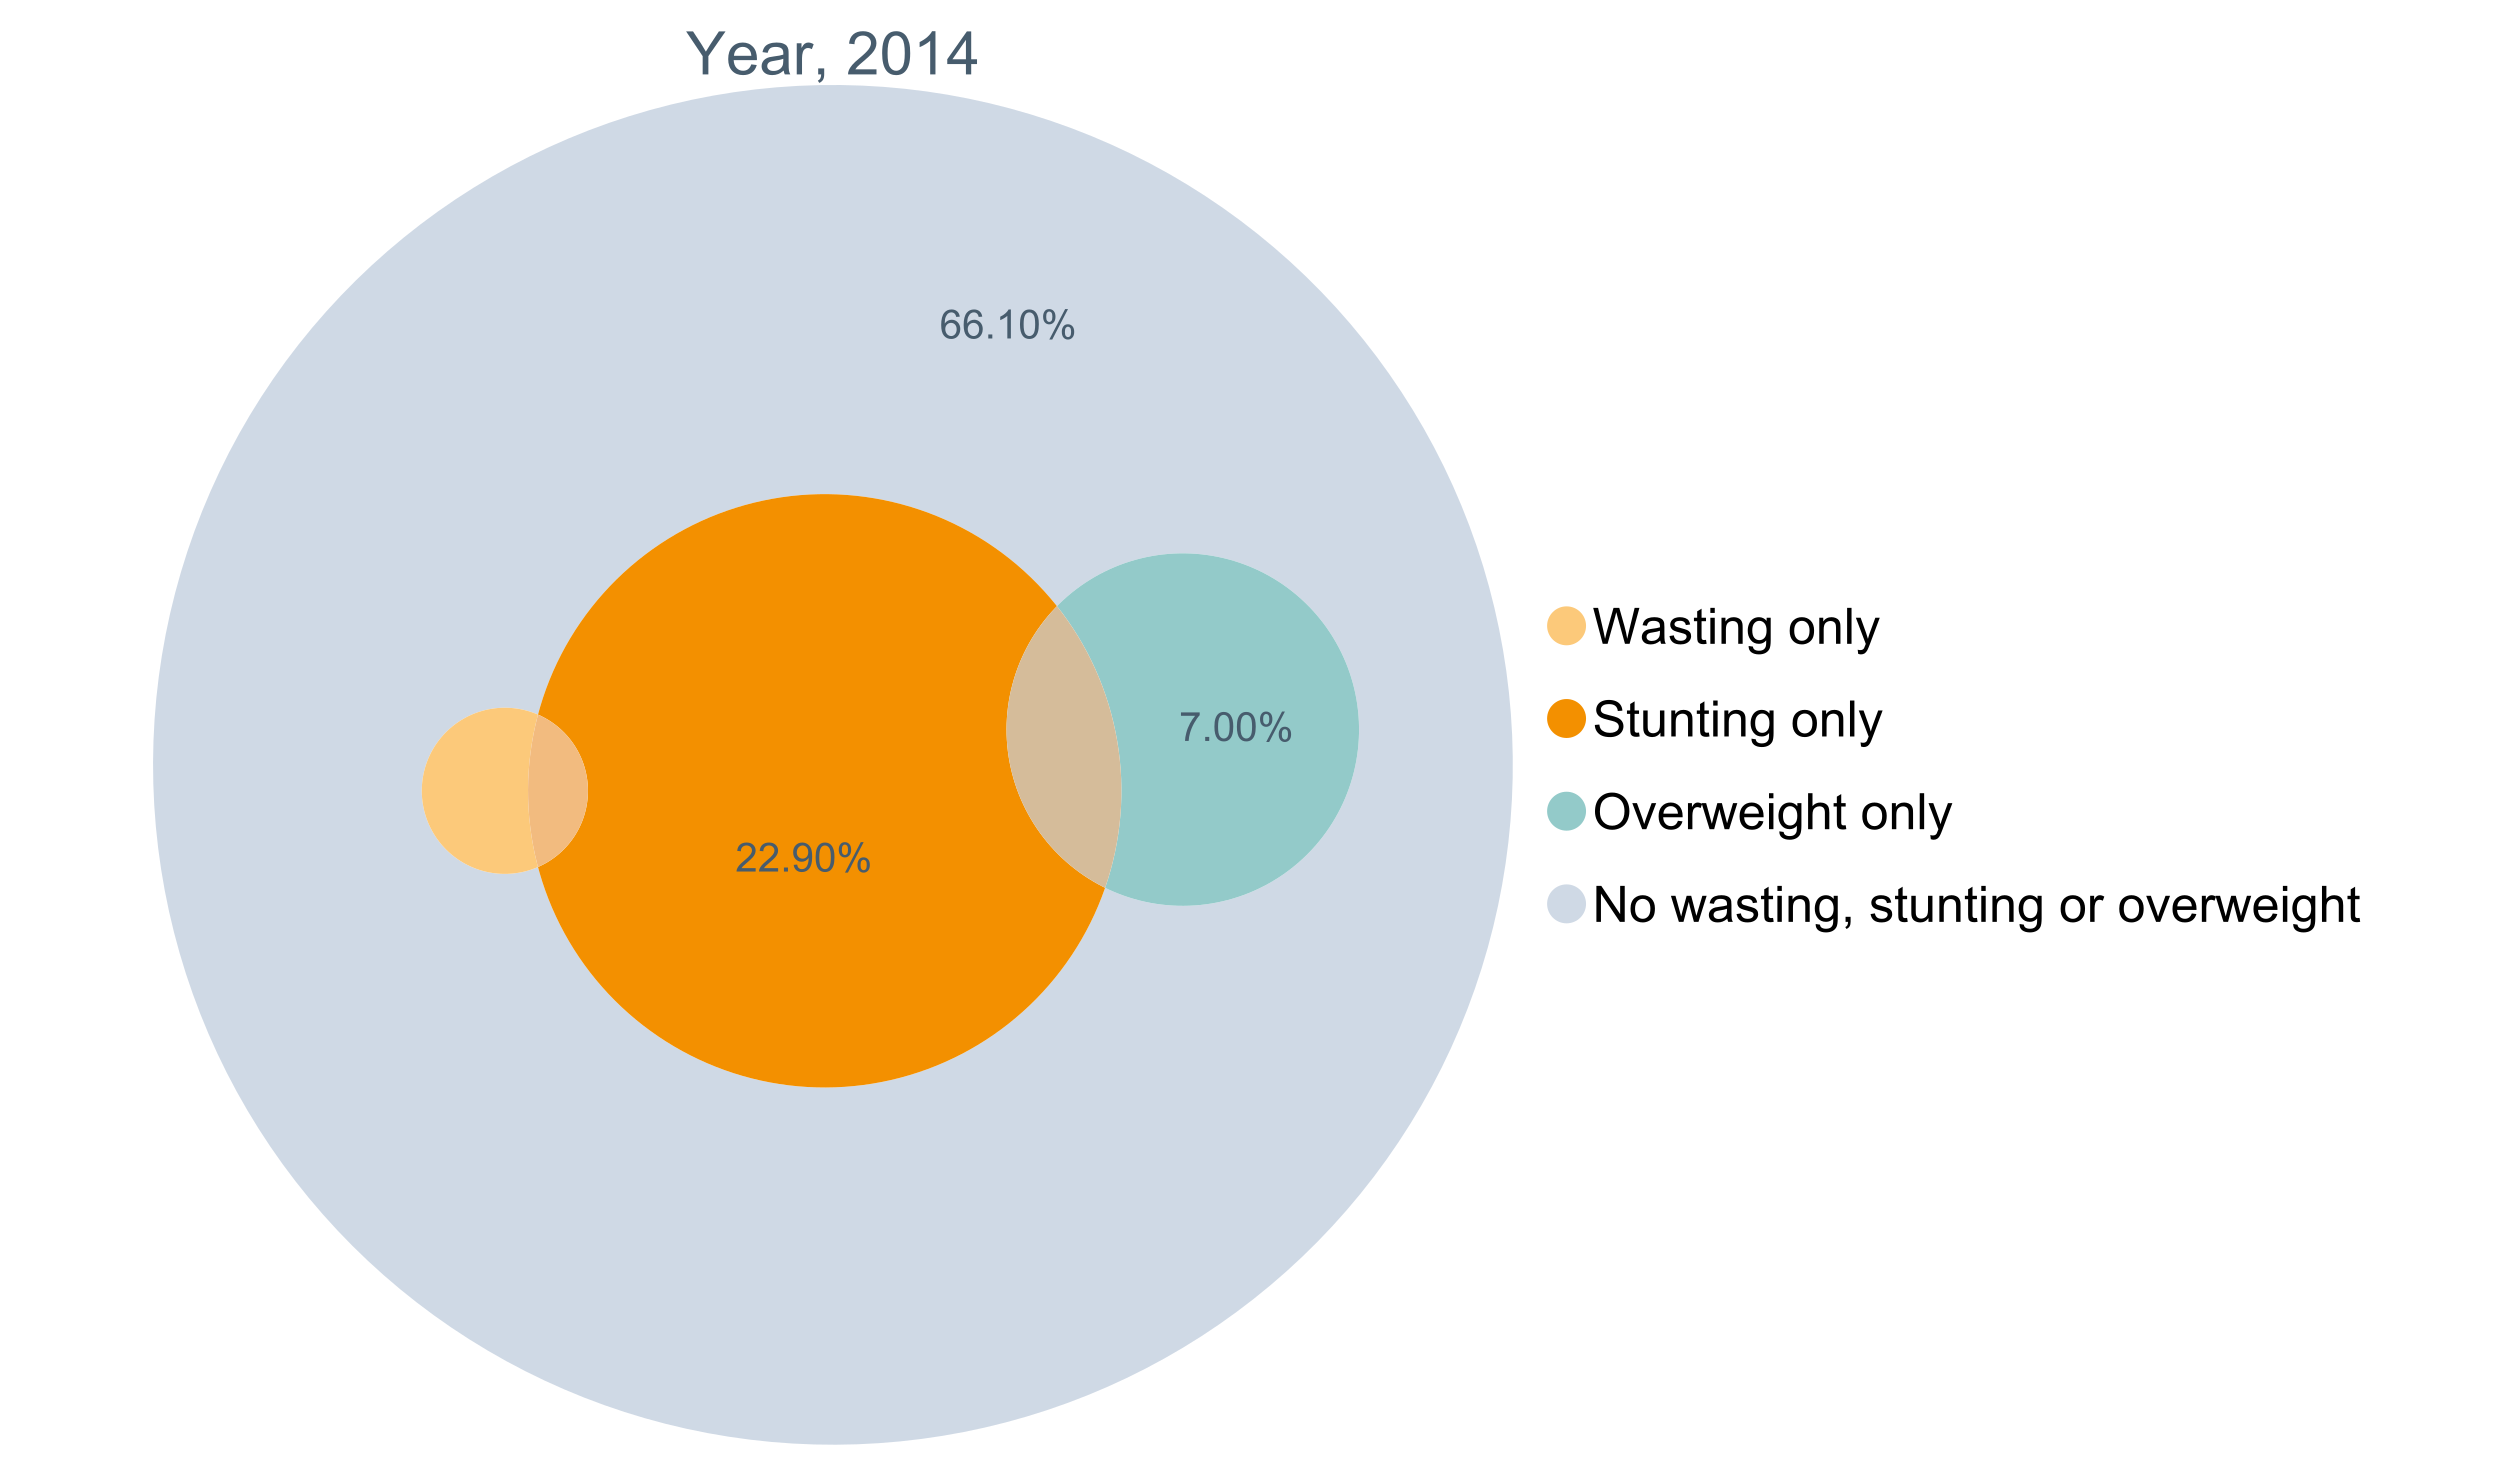 <?xml version="1.0" encoding="UTF-8"?>
<svg xmlns="http://www.w3.org/2000/svg" xmlns:xlink="http://www.w3.org/1999/xlink" width="1234.286pt" height="720pt" viewBox="0 0 1234.286 720" version="1.1">
<defs>
<g>
<symbol overflow="visible" id="glyph0-0">
<path style="stroke:none;" d="M 8.27 0 L 8.27 -8.996 L 0.086 -21.234 L 3.504 -21.234 L 7.691 -14.832 C 8.461 -13.633 9.18 -12.438 9.852 -11.242 C 10.484 -12.348 11.258 -13.598 12.168 -14.992 L 16.281 -21.234 L 19.555 -21.234 L 11.082 -8.996 L 11.082 0 Z M 8.27 0 "/>
</symbol>
<symbol overflow="visible" id="glyph0-1">
<path style="stroke:none;" d="M 12.488 -4.953 L 15.18 -4.621 C 14.754 -3.043 13.969 -1.82 12.82 -0.953 C 11.672 -0.086 10.203 0.344 8.418 0.348 C 6.164 0.344 4.379 -0.344 3.062 -1.73 C 1.742 -3.113 1.082 -5.059 1.086 -7.562 C 1.082 -10.148 1.75 -12.156 3.086 -13.586 C 4.418 -15.012 6.145 -15.727 8.27 -15.73 C 10.324 -15.727 12.008 -15.027 13.312 -13.629 C 14.617 -12.23 15.27 -10.262 15.27 -7.723 C 15.27 -7.566 15.262 -7.332 15.254 -7.027 L 3.781 -7.027 C 3.875 -5.332 4.355 -4.039 5.215 -3.145 C 6.074 -2.242 7.145 -1.793 8.43 -1.797 C 9.383 -1.793 10.199 -2.043 10.879 -2.551 C 11.555 -3.051 12.09 -3.852 12.488 -4.953 Z M 3.926 -9.168 L 12.516 -9.168 C 12.398 -10.461 12.07 -11.434 11.531 -12.082 C 10.699 -13.082 9.621 -13.582 8.301 -13.586 C 7.102 -13.582 6.094 -13.18 5.277 -12.383 C 4.461 -11.578 4.012 -10.508 3.926 -9.168 Z M 3.926 -9.168 "/>
</symbol>
<symbol overflow="visible" id="glyph0-2">
<path style="stroke:none;" d="M 11.992 -1.898 C 11.027 -1.078 10.098 -0.496 9.207 -0.16 C 8.309 0.18 7.352 0.344 6.332 0.348 C 4.641 0.344 3.34 -0.066 2.434 -0.891 C 1.52 -1.715 1.066 -2.77 1.07 -4.055 C 1.066 -4.809 1.238 -5.496 1.586 -6.121 C 1.926 -6.742 2.375 -7.242 2.934 -7.617 C 3.484 -7.992 4.109 -8.277 4.809 -8.473 C 5.32 -8.605 6.094 -8.734 7.125 -8.867 C 9.23 -9.113 10.781 -9.414 11.777 -9.762 C 11.785 -10.121 11.789 -10.348 11.793 -10.445 C 11.789 -11.504 11.543 -12.25 11.051 -12.688 C 10.387 -13.273 9.395 -13.57 8.082 -13.574 C 6.852 -13.57 5.949 -13.355 5.367 -12.93 C 4.781 -12.496 4.348 -11.734 4.07 -10.648 L 1.52 -10.996 C 1.746 -12.086 2.129 -12.965 2.664 -13.637 C 3.191 -14.305 3.961 -14.824 4.969 -15.188 C 5.973 -15.547 7.137 -15.727 8.461 -15.73 C 9.773 -15.727 10.84 -15.57 11.66 -15.266 C 12.48 -14.953 13.082 -14.566 13.469 -14.102 C 13.855 -13.629 14.125 -13.039 14.281 -12.328 C 14.367 -11.883 14.414 -11.078 14.414 -9.922 L 14.414 -6.445 C 14.414 -4.02 14.469 -2.484 14.578 -1.844 C 14.688 -1.199 14.906 -0.586 15.238 0 L 12.516 0 C 12.242 -0.539 12.066 -1.172 11.992 -1.898 Z M 11.777 -7.723 C 10.828 -7.332 9.406 -7 7.52 -6.734 C 6.441 -6.578 5.684 -6.406 5.242 -6.215 C 4.797 -6.02 4.453 -5.738 4.215 -5.367 C 3.969 -4.992 3.848 -4.578 3.852 -4.129 C 3.848 -3.43 4.113 -2.852 4.641 -2.391 C 5.168 -1.926 5.938 -1.691 6.953 -1.695 C 7.957 -1.691 8.852 -1.91 9.633 -2.352 C 10.414 -2.789 10.988 -3.391 11.355 -4.156 C 11.637 -4.742 11.777 -5.613 11.777 -6.766 Z M 11.777 -7.723 "/>
</symbol>
<symbol overflow="visible" id="glyph0-3">
<path style="stroke:none;" d="M 1.926 0 L 1.926 -15.383 L 4.273 -15.383 L 4.273 -13.051 C 4.867 -14.137 5.422 -14.855 5.93 -15.207 C 6.438 -15.551 6.996 -15.727 7.605 -15.73 C 8.48 -15.727 9.371 -15.445 10.285 -14.891 L 9.387 -12.473 C 8.746 -12.848 8.109 -13.035 7.477 -13.039 C 6.906 -13.035 6.391 -12.863 5.938 -12.523 C 5.48 -12.176 5.16 -11.703 4.969 -11.098 C 4.68 -10.168 4.535 -9.152 4.535 -8.055 L 4.535 0 Z M 1.926 0 "/>
</symbol>
<symbol overflow="visible" id="glyph0-4">
<path style="stroke:none;" d="M 2.637 0 L 2.637 -2.969 L 5.605 -2.969 L 5.605 0 C 5.602 1.09 5.406 1.969 5.023 2.641 C 4.633 3.309 4.023 3.828 3.188 4.199 L 2.461 3.086 C 3.012 2.84 3.418 2.484 3.68 2.02 C 3.938 1.547 4.082 0.875 4.113 0 Z M 2.637 0 "/>
</symbol>
<symbol overflow="visible" id="glyph0-5">
<path style="stroke:none;" d=""/>
</symbol>
<symbol overflow="visible" id="glyph0-6">
<path style="stroke:none;" d="M 14.934 -2.508 L 14.934 0 L 0.898 0 C 0.875 -0.625 0.977 -1.227 1.203 -1.812 C 1.555 -2.766 2.129 -3.707 2.918 -4.637 C 3.703 -5.559 4.84 -6.633 6.332 -7.852 C 8.637 -9.742 10.195 -11.238 11.008 -12.348 C 11.816 -13.449 12.223 -14.496 12.227 -15.484 C 12.223 -16.516 11.852 -17.387 11.117 -18.098 C 10.375 -18.805 9.414 -19.16 8.227 -19.164 C 6.969 -19.16 5.965 -18.785 5.215 -18.035 C 4.461 -17.281 4.078 -16.238 4.07 -14.906 L 1.391 -15.18 C 1.57 -17.176 2.262 -18.699 3.461 -19.75 C 4.656 -20.797 6.266 -21.32 8.285 -21.324 C 10.324 -21.32 11.938 -20.758 13.125 -19.629 C 14.312 -18.496 14.906 -17.094 14.906 -15.426 C 14.906 -14.574 14.73 -13.738 14.383 -12.922 C 14.035 -12.098 13.457 -11.234 12.652 -10.328 C 11.844 -9.418 10.504 -8.172 8.633 -6.59 C 7.062 -5.273 6.059 -4.383 5.617 -3.918 C 5.172 -3.445 4.805 -2.977 4.52 -2.508 Z M 14.934 -2.508 "/>
</symbol>
<symbol overflow="visible" id="glyph0-7">
<path style="stroke:none;" d="M 1.23 -10.473 C 1.23 -12.98 1.488 -15.004 2.004 -16.535 C 2.52 -18.066 3.285 -19.246 4.309 -20.078 C 5.324 -20.906 6.609 -21.32 8.156 -21.324 C 9.293 -21.32 10.289 -21.09 11.152 -20.633 C 12.008 -20.172 12.719 -19.512 13.281 -18.648 C 13.84 -17.785 14.281 -16.734 14.602 -15.492 C 14.918 -14.25 15.074 -12.574 15.078 -10.473 C 15.074 -7.977 14.82 -5.965 14.309 -4.438 C 13.797 -2.906 13.031 -1.727 12.016 -0.891 C 10.996 -0.055 9.711 0.363 8.156 0.363 C 6.109 0.363 4.5 -0.371 3.332 -1.84 C 1.93 -3.605 1.23 -6.48 1.23 -10.473 Z M 3.91 -10.473 C 3.906 -6.98 4.316 -4.66 5.133 -3.512 C 5.949 -2.355 6.957 -1.781 8.156 -1.781 C 9.352 -1.781 10.355 -2.359 11.176 -3.52 C 11.988 -4.676 12.398 -6.992 12.398 -10.473 C 12.398 -13.965 11.988 -16.289 11.176 -17.441 C 10.355 -18.586 9.34 -19.16 8.125 -19.164 C 6.926 -19.16 5.969 -18.652 5.258 -17.645 C 4.355 -16.348 3.906 -13.957 3.91 -10.473 Z M 3.91 -10.473 "/>
</symbol>
<symbol overflow="visible" id="glyph0-8">
<path style="stroke:none;" d="M 11.051 0 L 8.445 0 L 8.445 -16.613 C 7.812 -16.012 6.988 -15.414 5.973 -14.82 C 4.949 -14.219 4.035 -13.77 3.23 -13.473 L 3.23 -15.992 C 4.684 -16.672 5.961 -17.504 7.055 -18.48 C 8.145 -19.457 8.914 -20.402 9.371 -21.324 L 11.051 -21.324 Z M 11.051 0 "/>
</symbol>
<symbol overflow="visible" id="glyph0-9">
<path style="stroke:none;" d="M 9.59 0 L 9.59 -5.086 L 0.375 -5.086 L 0.375 -7.477 L 10.066 -21.234 L 12.195 -21.234 L 12.195 -7.477 L 15.066 -7.477 L 15.066 -5.086 L 12.195 -5.086 L 12.195 0 Z M 9.59 -7.477 L 9.59 -17.051 L 2.941 -7.477 Z M 9.59 -7.477 "/>
</symbol>
<symbol overflow="visible" id="glyph1-0">
<path style="stroke:none;" d="M 5.016 0 L 0.305 -17.758 L 2.715 -17.758 L 5.414 -6.117 C 5.703 -4.898 5.953 -3.688 6.164 -2.484 C 6.617 -4.379 6.883 -5.473 6.965 -5.766 L 10.344 -17.758 L 13.18 -17.758 L 15.723 -8.77 C 16.355 -6.539 16.816 -4.445 17.102 -2.484 C 17.324 -3.605 17.621 -4.891 17.988 -6.348 L 20.773 -17.758 L 23.133 -17.758 L 18.266 0 L 16 0 L 12.258 -13.527 C 11.941 -14.656 11.754 -15.352 11.699 -15.613 C 11.512 -14.797 11.34 -14.102 11.18 -13.527 L 7.414 0 Z M 5.016 0 "/>
</symbol>
<symbol overflow="visible" id="glyph1-1">
<path style="stroke:none;" d="M 10.027 -1.586 C 9.215 -0.898 8.438 -0.414 7.695 -0.133 C 6.945 0.148 6.145 0.285 5.293 0.289 C 3.875 0.285 2.789 -0.055 2.031 -0.746 C 1.27 -1.434 0.891 -2.316 0.895 -3.391 C 0.891 -4.02 1.035 -4.594 1.324 -5.117 C 1.613 -5.633 1.988 -6.051 2.453 -6.371 C 2.914 -6.684 3.438 -6.922 4.02 -7.086 C 4.449 -7.195 5.094 -7.305 5.961 -7.414 C 7.715 -7.617 9.012 -7.867 9.848 -8.164 C 9.852 -8.461 9.855 -8.652 9.859 -8.734 C 9.855 -9.621 9.648 -10.246 9.242 -10.609 C 8.68 -11.098 7.852 -11.344 6.758 -11.348 C 5.727 -11.344 4.969 -11.164 4.484 -10.809 C 3.992 -10.445 3.633 -9.809 3.402 -8.902 L 1.273 -9.191 C 1.461 -10.102 1.781 -10.84 2.227 -11.402 C 2.672 -11.965 3.312 -12.395 4.152 -12.699 C 4.992 -12.996 5.965 -13.148 7.074 -13.152 C 8.168 -13.148 9.062 -13.02 9.75 -12.766 C 10.438 -12.504 10.941 -12.18 11.266 -11.789 C 11.586 -11.398 11.812 -10.902 11.941 -10.309 C 12.012 -9.934 12.047 -9.266 12.051 -8.297 L 12.051 -5.391 C 12.047 -3.363 12.094 -2.078 12.191 -1.543 C 12.281 -1.004 12.465 -0.492 12.742 0 L 10.465 0 C 10.238 -0.453 10.09 -0.98 10.027 -1.586 Z M 9.848 -6.457 C 9.055 -6.133 7.867 -5.855 6.285 -5.633 C 5.387 -5.5 4.754 -5.355 4.383 -5.195 C 4.012 -5.031 3.723 -4.793 3.523 -4.484 C 3.32 -4.172 3.223 -3.828 3.223 -3.453 C 3.223 -2.867 3.441 -2.383 3.883 -1.996 C 4.32 -1.609 4.965 -1.418 5.812 -1.418 C 6.652 -1.418 7.398 -1.602 8.055 -1.969 C 8.707 -2.336 9.188 -2.836 9.496 -3.477 C 9.727 -3.965 9.844 -4.691 9.848 -5.656 Z M 9.848 -6.457 "/>
</symbol>
<symbol overflow="visible" id="glyph1-2">
<path style="stroke:none;" d="M 0.762 -3.84 L 2.918 -4.18 C 3.039 -3.312 3.375 -2.652 3.93 -2.191 C 4.48 -1.73 5.254 -1.5 6.25 -1.5 C 7.246 -1.5 7.988 -1.703 8.477 -2.113 C 8.961 -2.52 9.203 -3 9.207 -3.551 C 9.203 -4.043 8.988 -4.43 8.562 -4.711 C 8.258 -4.906 7.516 -5.152 6.336 -5.449 C 4.734 -5.852 3.625 -6.199 3.008 -6.496 C 2.387 -6.789 1.918 -7.199 1.602 -7.723 C 1.281 -8.242 1.125 -8.816 1.125 -9.449 C 1.125 -10.02 1.254 -10.551 1.52 -11.039 C 1.777 -11.527 2.137 -11.934 2.594 -12.258 C 2.93 -12.508 3.391 -12.719 3.977 -12.891 C 4.559 -13.062 5.188 -13.148 5.863 -13.152 C 6.867 -13.148 7.754 -13.004 8.52 -12.715 C 9.281 -12.426 9.844 -12.031 10.207 -11.535 C 10.57 -11.039 10.82 -10.375 10.961 -9.543 L 8.828 -9.254 C 8.73 -9.91 8.449 -10.426 7.988 -10.801 C 7.52 -11.168 6.863 -11.355 6.02 -11.359 C 5.016 -11.355 4.301 -11.191 3.875 -10.863 C 3.445 -10.531 3.234 -10.145 3.234 -9.703 C 3.234 -9.418 3.32 -9.16 3.5 -8.938 C 3.672 -8.699 3.953 -8.508 4.336 -8.355 C 4.555 -8.273 5.195 -8.086 6.262 -7.801 C 7.801 -7.387 8.875 -7.051 9.488 -6.789 C 10.094 -6.523 10.574 -6.141 10.922 -5.645 C 11.27 -5.141 11.441 -4.52 11.445 -3.777 C 11.441 -3.047 11.23 -2.363 10.809 -1.723 C 10.383 -1.082 9.773 -0.586 8.977 -0.234 C 8.176 0.113 7.27 0.285 6.262 0.289 C 4.586 0.285 3.312 -0.059 2.438 -0.75 C 1.562 -1.445 1.004 -2.473 0.762 -3.84 Z M 0.762 -3.84 "/>
</symbol>
<symbol overflow="visible" id="glyph1-3">
<path style="stroke:none;" d="M 6.395 -1.949 L 6.711 -0.023 C 6.094 0.102 5.547 0.164 5.062 0.168 C 4.27 0.164 3.652 0.043 3.219 -0.207 C 2.781 -0.453 2.477 -0.781 2.301 -1.191 C 2.121 -1.598 2.031 -2.457 2.035 -3.766 L 2.035 -11.168 L 0.438 -11.168 L 0.438 -12.863 L 2.035 -12.863 L 2.035 -16.047 L 4.203 -17.355 L 4.203 -12.863 L 6.395 -12.863 L 6.395 -11.168 L 4.203 -11.168 L 4.203 -3.645 C 4.199 -3.023 4.238 -2.621 4.316 -2.445 C 4.391 -2.266 4.516 -2.125 4.691 -2.023 C 4.863 -1.914 5.113 -1.863 5.438 -1.867 C 5.68 -1.863 5.996 -1.891 6.395 -1.949 Z M 6.395 -1.949 "/>
</symbol>
<symbol overflow="visible" id="glyph1-4">
<path style="stroke:none;" d="M 1.648 -15.25 L 1.648 -17.758 L 3.828 -17.758 L 3.828 -15.25 Z M 1.648 0 L 1.648 -12.863 L 3.828 -12.863 L 3.828 0 Z M 1.648 0 "/>
</symbol>
<symbol overflow="visible" id="glyph1-5">
<path style="stroke:none;" d="M 1.637 0 L 1.637 -12.863 L 3.598 -12.863 L 3.598 -11.035 C 4.543 -12.441 5.906 -13.148 7.691 -13.152 C 8.465 -13.148 9.176 -13.008 9.828 -12.734 C 10.477 -12.453 10.965 -12.09 11.289 -11.637 C 11.609 -11.184 11.836 -10.645 11.965 -10.027 C 12.043 -9.621 12.082 -8.918 12.086 -7.91 L 12.086 0 L 9.906 0 L 9.906 -7.824 C 9.902 -8.707 9.816 -9.371 9.652 -9.816 C 9.48 -10.254 9.18 -10.605 8.75 -10.871 C 8.312 -11.129 7.809 -11.262 7.23 -11.266 C 6.301 -11.262 5.5 -10.965 4.828 -10.379 C 4.152 -9.785 3.812 -8.668 3.816 -7.023 L 3.816 0 Z M 1.637 0 "/>
</symbol>
<symbol overflow="visible" id="glyph1-6">
<path style="stroke:none;" d="M 1.234 1.066 L 3.355 1.379 C 3.441 2.031 3.688 2.508 4.094 2.809 C 4.633 3.207 5.371 3.41 6.309 3.414 C 7.316 3.41 8.098 3.207 8.648 2.809 C 9.195 2.402 9.566 1.84 9.762 1.113 C 9.875 0.668 9.926 -0.262 9.918 -1.684 C 8.965 -0.559 7.777 0 6.359 0 C 4.586 0 3.219 -0.637 2.254 -1.914 C 1.281 -3.188 0.797 -4.719 0.801 -6.504 C 0.797 -7.73 1.02 -8.859 1.465 -9.898 C 1.91 -10.934 2.555 -11.738 3.398 -12.305 C 4.242 -12.867 5.23 -13.148 6.371 -13.152 C 7.887 -13.148 9.141 -12.535 10.125 -11.312 L 10.125 -12.863 L 12.137 -12.863 L 12.137 -1.742 C 12.133 0.258 11.93 1.672 11.523 2.512 C 11.113 3.344 10.469 4.004 9.586 4.492 C 8.703 4.973 7.613 5.215 6.324 5.219 C 4.785 5.215 3.547 4.871 2.602 4.184 C 1.656 3.492 1.199 2.453 1.234 1.066 Z M 3.039 -6.66 C 3.035 -4.969 3.371 -3.738 4.043 -2.965 C 4.715 -2.191 5.555 -1.805 6.566 -1.805 C 7.562 -1.805 8.402 -2.188 9.082 -2.961 C 9.762 -3.727 10.102 -4.938 10.102 -6.59 C 10.102 -8.16 9.75 -9.348 9.055 -10.148 C 8.352 -10.945 7.512 -11.344 6.527 -11.348 C 5.559 -11.344 4.734 -10.949 4.055 -10.168 C 3.375 -9.379 3.035 -8.211 3.039 -6.66 Z M 3.039 -6.66 "/>
</symbol>
<symbol overflow="visible" id="glyph1-7">
<path style="stroke:none;" d=""/>
</symbol>
<symbol overflow="visible" id="glyph1-8">
<path style="stroke:none;" d="M 0.824 -6.43 C 0.82 -8.809 1.48 -10.574 2.809 -11.723 C 3.91 -12.672 5.262 -13.148 6.855 -13.152 C 8.621 -13.148 10.066 -12.57 11.191 -11.414 C 12.312 -10.254 12.871 -8.652 12.875 -6.613 C 12.871 -4.953 12.625 -3.652 12.129 -2.707 C 11.633 -1.758 10.91 -1.02 9.961 -0.496 C 9.012 0.027 7.977 0.285 6.855 0.289 C 5.055 0.285 3.598 -0.289 2.488 -1.441 C 1.375 -2.594 0.82 -4.254 0.824 -6.43 Z M 3.062 -6.43 C 3.059 -4.781 3.418 -3.551 4.141 -2.73 C 4.855 -1.91 5.762 -1.5 6.855 -1.5 C 7.934 -1.5 8.832 -1.91 9.555 -2.734 C 10.27 -3.559 10.629 -4.816 10.633 -6.504 C 10.629 -8.094 10.266 -9.297 9.547 -10.117 C 8.82 -10.934 7.926 -11.344 6.855 -11.348 C 5.762 -11.344 4.855 -10.938 4.141 -10.125 C 3.418 -9.309 3.059 -8.074 3.062 -6.43 Z M 3.062 -6.43 "/>
</symbol>
<symbol overflow="visible" id="glyph1-9">
<path style="stroke:none;" d="M 1.586 0 L 1.586 -17.758 L 3.766 -17.758 L 3.766 0 Z M 1.586 0 "/>
</symbol>
<symbol overflow="visible" id="glyph1-10">
<path style="stroke:none;" d="M 1.539 4.953 L 1.297 2.906 C 1.77 3.035 2.188 3.098 2.543 3.102 C 3.027 3.098 3.414 3.02 3.703 2.859 C 3.992 2.695 4.23 2.469 4.422 2.18 C 4.555 1.961 4.777 1.418 5.086 0.559 C 5.125 0.434 5.188 0.258 5.281 0.023 L 0.398 -12.863 L 2.75 -12.863 L 5.426 -5.414 C 5.77 -4.469 6.078 -3.473 6.359 -2.434 C 6.605 -3.434 6.906 -4.414 7.254 -5.367 L 10.004 -12.863 L 12.184 -12.863 L 7.293 0.219 C 6.766 1.625 6.355 2.598 6.066 3.137 C 5.676 3.852 5.234 4.379 4.734 4.715 C 4.234 5.047 3.637 5.215 2.941 5.219 C 2.52 5.215 2.051 5.125 1.539 4.953 Z M 1.539 4.953 "/>
</symbol>
<symbol overflow="visible" id="glyph1-11">
<path style="stroke:none;" d="M 1.113 -5.703 L 3.332 -5.898 C 3.434 -5.008 3.676 -4.277 4.062 -3.711 C 4.445 -3.141 5.043 -2.684 5.852 -2.332 C 6.656 -1.98 7.562 -1.805 8.574 -1.805 C 9.465 -1.805 10.258 -1.938 10.949 -2.203 C 11.633 -2.469 12.145 -2.832 12.48 -3.301 C 12.816 -3.762 12.984 -4.27 12.984 -4.82 C 12.984 -5.375 12.82 -5.859 12.5 -6.277 C 12.172 -6.691 11.641 -7.043 10.902 -7.328 C 10.422 -7.512 9.367 -7.801 7.738 -8.191 C 6.105 -8.582 4.965 -8.949 4.312 -9.301 C 3.461 -9.742 2.828 -10.293 2.414 -10.953 C 2 -11.609 1.793 -12.348 1.793 -13.164 C 1.793 -14.059 2.047 -14.898 2.555 -15.68 C 3.062 -16.457 3.805 -17.047 4.785 -17.453 C 5.758 -17.855 6.844 -18.059 8.043 -18.059 C 9.355 -18.059 10.516 -17.844 11.523 -17.422 C 12.527 -16.996 13.301 -16.375 13.844 -15.551 C 14.383 -14.727 14.672 -13.793 14.715 -12.754 L 12.465 -12.586 C 12.34 -13.707 11.93 -14.555 11.234 -15.129 C 10.531 -15.699 9.5 -15.984 8.141 -15.988 C 6.715 -15.984 5.68 -15.723 5.031 -15.207 C 4.379 -14.684 4.055 -14.059 4.059 -13.324 C 4.055 -12.684 4.285 -12.156 4.746 -11.75 C 5.199 -11.336 6.379 -10.914 8.289 -10.484 C 10.199 -10.047 11.512 -9.672 12.223 -9.352 C 13.254 -8.875 14.016 -8.27 14.508 -7.539 C 15 -6.809 15.246 -5.969 15.25 -5.016 C 15.246 -4.07 14.977 -3.18 14.438 -2.344 C 13.895 -1.508 13.117 -0.855 12.105 -0.391 C 11.09 0.074 9.949 0.305 8.684 0.305 C 7.074 0.305 5.727 0.07 4.645 -0.398 C 3.555 -0.867 2.703 -1.57 2.09 -2.512 C 1.469 -3.453 1.145 -4.516 1.113 -5.703 Z M 1.113 -5.703 "/>
</symbol>
<symbol overflow="visible" id="glyph1-12">
<path style="stroke:none;" d="M 10.066 0 L 10.066 -1.891 C 9.062 -0.438 7.699 0.285 5.984 0.289 C 5.219 0.285 4.512 0.145 3.855 -0.145 C 3.199 -0.434 2.711 -0.801 2.391 -1.242 C 2.07 -1.68 1.844 -2.219 1.719 -2.859 C 1.625 -3.285 1.582 -3.961 1.586 -4.895 L 1.586 -12.863 L 3.766 -12.863 L 3.766 -5.73 C 3.762 -4.59 3.805 -3.82 3.898 -3.426 C 4.031 -2.852 4.324 -2.402 4.77 -2.074 C 5.215 -1.746 5.762 -1.582 6.418 -1.586 C 7.07 -1.582 7.688 -1.75 8.262 -2.09 C 8.832 -2.422 9.234 -2.879 9.477 -3.457 C 9.711 -4.035 9.832 -4.871 9.836 -5.973 L 9.836 -12.863 L 12.016 -12.863 L 12.016 0 Z M 10.066 0 "/>
</symbol>
<symbol overflow="visible" id="glyph1-13">
<path style="stroke:none;" d="M 1.199 -8.648 C 1.195 -11.594 1.984 -13.898 3.57 -15.57 C 5.148 -17.234 7.195 -18.07 9.703 -18.07 C 11.34 -18.07 12.816 -17.676 14.133 -16.895 C 15.449 -16.109 16.453 -15.02 17.145 -13.621 C 17.832 -12.219 18.176 -10.629 18.18 -8.855 C 18.176 -7.051 17.812 -5.441 17.09 -4.02 C 16.359 -2.598 15.328 -1.52 14 -0.793 C 12.664 -0.059 11.23 0.305 9.691 0.305 C 8.02 0.305 6.523 -0.098 5.207 -0.906 C 3.891 -1.715 2.895 -2.816 2.215 -4.215 C 1.535 -5.605 1.195 -7.086 1.199 -8.648 Z M 3.621 -8.613 C 3.621 -6.473 4.195 -4.785 5.348 -3.555 C 6.496 -2.32 7.938 -1.703 9.676 -1.707 C 11.441 -1.703 12.898 -2.324 14.043 -3.57 C 15.184 -4.812 15.754 -6.578 15.758 -8.867 C 15.754 -10.309 15.512 -11.57 15.023 -12.652 C 14.535 -13.727 13.82 -14.562 12.879 -15.156 C 11.938 -15.746 10.883 -16.043 9.715 -16.047 C 8.051 -16.043 6.617 -15.473 5.418 -14.332 C 4.219 -13.191 3.621 -11.285 3.621 -8.613 Z M 3.621 -8.613 "/>
</symbol>
<symbol overflow="visible" id="glyph1-14">
<path style="stroke:none;" d="M 5.207 0 L 0.316 -12.863 L 2.617 -12.863 L 5.379 -5.16 C 5.676 -4.328 5.949 -3.465 6.203 -2.566 C 6.395 -3.246 6.664 -4.062 7.012 -5.016 L 9.871 -12.863 L 12.113 -12.863 L 7.242 0 Z M 5.207 0 "/>
</symbol>
<symbol overflow="visible" id="glyph1-15">
<path style="stroke:none;" d="M 10.441 -4.141 L 12.695 -3.863 C 12.336 -2.543 11.676 -1.523 10.719 -0.801 C 9.754 -0.074 8.527 0.285 7.039 0.289 C 5.152 0.285 3.66 -0.289 2.562 -1.445 C 1.457 -2.602 0.906 -4.227 0.91 -6.324 C 0.906 -8.484 1.465 -10.164 2.578 -11.359 C 3.691 -12.551 5.137 -13.148 6.914 -13.152 C 8.633 -13.148 10.035 -12.562 11.129 -11.395 C 12.215 -10.223 12.762 -8.578 12.766 -6.457 C 12.762 -6.324 12.758 -6.129 12.754 -5.875 L 3.16 -5.875 C 3.238 -4.457 3.641 -3.375 4.359 -2.625 C 5.078 -1.875 5.973 -1.5 7.051 -1.5 C 7.848 -1.5 8.531 -1.707 9.098 -2.129 C 9.66 -2.547 10.109 -3.219 10.441 -4.141 Z M 3.281 -7.668 L 10.465 -7.668 C 10.367 -8.746 10.09 -9.559 9.641 -10.102 C 8.941 -10.938 8.043 -11.355 6.941 -11.359 C 5.938 -11.355 5.094 -11.02 4.414 -10.355 C 3.727 -9.684 3.352 -8.789 3.281 -7.668 Z M 3.281 -7.668 "/>
</symbol>
<symbol overflow="visible" id="glyph1-16">
<path style="stroke:none;" d="M 1.609 0 L 1.609 -12.863 L 3.574 -12.863 L 3.574 -10.914 C 4.074 -11.824 4.535 -12.426 4.961 -12.715 C 5.383 -13.004 5.848 -13.148 6.359 -13.152 C 7.09 -13.148 7.836 -12.914 8.598 -12.453 L 7.848 -10.43 C 7.312 -10.742 6.781 -10.898 6.25 -10.902 C 5.77 -10.898 5.34 -10.754 4.965 -10.469 C 4.582 -10.18 4.312 -9.781 4.156 -9.277 C 3.91 -8.496 3.789 -7.648 3.793 -6.734 L 3.793 0 Z M 1.609 0 "/>
</symbol>
<symbol overflow="visible" id="glyph1-17">
<path style="stroke:none;" d="M 4.008 0 L 0.074 -12.863 L 2.324 -12.863 L 4.371 -5.438 L 5.137 -2.676 C 5.164 -2.812 5.387 -3.695 5.801 -5.328 L 7.848 -12.863 L 10.09 -12.863 L 12.016 -5.402 L 12.656 -2.941 L 13.395 -5.426 L 15.602 -12.863 L 17.719 -12.863 L 13.699 0 L 11.434 0 L 9.387 -7.703 L 8.891 -9.895 L 6.285 0 Z M 4.008 0 "/>
</symbol>
<symbol overflow="visible" id="glyph1-18">
<path style="stroke:none;" d="M 1.637 0 L 1.637 -17.758 L 3.816 -17.758 L 3.816 -11.387 C 4.828 -12.559 6.113 -13.148 7.668 -13.152 C 8.617 -13.148 9.445 -12.961 10.148 -12.59 C 10.852 -12.211 11.352 -11.691 11.656 -11.031 C 11.957 -10.367 12.109 -9.406 12.113 -8.152 L 12.113 0 L 9.934 0 L 9.934 -8.152 C 9.93 -9.238 9.695 -10.031 9.223 -10.531 C 8.75 -11.023 8.082 -11.273 7.219 -11.277 C 6.57 -11.273 5.961 -11.105 5.395 -10.773 C 4.824 -10.434 4.418 -9.98 4.18 -9.41 C 3.934 -8.836 3.812 -8.043 3.816 -7.039 L 3.816 0 Z M 1.637 0 "/>
</symbol>
<symbol overflow="visible" id="glyph1-19">
<path style="stroke:none;" d="M 1.891 0 L 1.891 -17.758 L 4.301 -17.758 L 13.625 -3.816 L 13.625 -17.758 L 15.879 -17.758 L 15.879 0 L 13.469 0 L 4.141 -13.953 L 4.141 0 Z M 1.891 0 "/>
</symbol>
<symbol overflow="visible" id="glyph1-20">
<path style="stroke:none;" d="M 2.203 0 L 2.203 -2.484 L 4.688 -2.484 L 4.688 0 C 4.688 0.91 4.523 1.645 4.203 2.207 C 3.875 2.766 3.363 3.199 2.664 3.512 L 2.059 2.578 C 2.516 2.375 2.855 2.078 3.074 1.688 C 3.289 1.297 3.41 0.734 3.441 0 Z M 2.203 0 "/>
</symbol>
<symbol overflow="visible" id="glyph2-0">
<path style="stroke:none;" d="M 9.922 -10.781 L 8.18 -10.645 C 8.023 -11.328 7.801 -11.828 7.52 -12.145 C 7.043 -12.641 6.461 -12.891 5.766 -12.895 C 5.203 -12.891 4.711 -12.734 4.293 -12.426 C 3.742 -12.023 3.309 -11.438 2.988 -10.664 C 2.668 -9.891 2.5 -8.789 2.492 -7.363 C 2.91 -8.004 3.426 -8.48 4.039 -8.793 C 4.648 -9.102 5.289 -9.258 5.961 -9.262 C 7.125 -9.258 8.121 -8.828 8.941 -7.969 C 9.762 -7.109 10.172 -5.996 10.176 -4.637 C 10.172 -3.738 9.98 -2.906 9.598 -2.137 C 9.211 -1.367 8.68 -0.777 8.004 -0.371 C 7.328 0.039 6.562 0.238 5.707 0.242 C 4.246 0.238 3.055 -0.293 2.133 -1.367 C 1.211 -2.438 0.75 -4.211 0.75 -6.68 C 0.75 -9.438 1.258 -11.441 2.277 -12.699 C 3.164 -13.785 4.363 -14.332 5.871 -14.336 C 6.996 -14.332 7.914 -14.016 8.633 -13.391 C 9.348 -12.758 9.777 -11.891 9.922 -10.781 Z M 2.766 -4.625 C 2.766 -4.016 2.891 -3.438 3.148 -2.891 C 3.402 -2.336 3.762 -1.918 4.227 -1.633 C 4.684 -1.34 5.168 -1.195 5.676 -1.199 C 6.414 -1.195 7.051 -1.492 7.586 -2.094 C 8.117 -2.688 8.383 -3.5 8.387 -4.527 C 8.383 -5.512 8.121 -6.289 7.598 -6.859 C 7.07 -7.426 6.406 -7.711 5.609 -7.711 C 4.812 -7.711 4.141 -7.426 3.594 -6.859 C 3.039 -6.289 2.766 -5.543 2.766 -4.625 Z M 2.766 -4.625 "/>
</symbol>
<symbol overflow="visible" id="glyph2-1">
<path style="stroke:none;" d="M 1.812 0 L 1.812 -1.996 L 3.809 -1.996 L 3.809 0 Z M 1.812 0 "/>
</symbol>
<symbol overflow="visible" id="glyph2-2">
<path style="stroke:none;" d="M 7.43 0 L 5.676 0 L 5.676 -11.172 C 5.25 -10.766 4.695 -10.363 4.016 -9.961 C 3.328 -9.559 2.715 -9.258 2.172 -9.059 L 2.172 -10.75 C 3.148 -11.207 4.004 -11.766 4.742 -12.426 C 5.473 -13.078 5.992 -13.715 6.301 -14.336 L 7.43 -14.336 Z M 7.43 0 "/>
</symbol>
<symbol overflow="visible" id="glyph2-3">
<path style="stroke:none;" d="M 0.828 -7.039 C 0.824 -8.727 1 -10.086 1.348 -11.117 C 1.695 -12.141 2.211 -12.934 2.898 -13.496 C 3.582 -14.051 4.445 -14.332 5.484 -14.336 C 6.25 -14.332 6.922 -14.176 7.5 -13.871 C 8.078 -13.559 8.555 -13.117 8.93 -12.539 C 9.305 -11.957 9.598 -11.246 9.816 -10.414 C 10.027 -9.578 10.137 -8.453 10.137 -7.039 C 10.137 -5.359 9.965 -4.008 9.621 -2.984 C 9.277 -1.953 8.762 -1.16 8.078 -0.598 C 7.391 -0.039 6.527 0.238 5.484 0.242 C 4.105 0.238 3.023 -0.25 2.238 -1.238 C 1.297 -2.422 0.824 -4.355 0.828 -7.039 Z M 2.629 -7.039 C 2.625 -4.691 2.898 -3.133 3.449 -2.359 C 3.996 -1.582 4.676 -1.195 5.484 -1.199 C 6.289 -1.195 6.965 -1.586 7.512 -2.367 C 8.059 -3.145 8.332 -4.699 8.336 -7.039 C 8.332 -9.387 8.059 -10.949 7.512 -11.723 C 6.965 -12.492 6.281 -12.879 5.465 -12.883 C 4.656 -12.879 4.012 -12.539 3.535 -11.863 C 2.926 -10.988 2.625 -9.379 2.629 -7.039 Z M 2.629 -7.039 "/>
</symbol>
<symbol overflow="visible" id="glyph2-4">
<path style="stroke:none;" d="M 1.16 -10.848 C 1.16 -11.863 1.414 -12.73 1.93 -13.449 C 2.438 -14.16 3.184 -14.52 4.16 -14.52 C 5.055 -14.52 5.793 -14.199 6.383 -13.559 C 6.969 -12.918 7.266 -11.977 7.266 -10.742 C 7.266 -9.531 6.969 -8.602 6.375 -7.949 C 5.781 -7.297 5.047 -6.973 4.18 -6.973 C 3.312 -6.973 2.594 -7.293 2.02 -7.938 C 1.445 -8.578 1.16 -9.547 1.16 -10.848 Z M 4.207 -13.312 C 3.77 -13.312 3.406 -13.121 3.121 -12.746 C 2.828 -12.367 2.684 -11.676 2.688 -10.672 C 2.684 -9.754 2.828 -9.109 3.125 -8.738 C 3.414 -8.363 3.777 -8.18 4.207 -8.18 C 4.648 -8.18 5.012 -8.367 5.301 -8.742 C 5.586 -9.117 5.73 -9.805 5.734 -10.809 C 5.73 -11.727 5.586 -12.375 5.297 -12.75 C 5.004 -13.125 4.641 -13.312 4.207 -13.312 Z M 4.215 0.527 L 12.027 -14.52 L 13.449 -14.52 L 5.668 0.527 Z M 10.391 -3.352 C 10.387 -4.375 10.645 -5.242 11.16 -5.953 C 11.672 -6.664 12.418 -7.02 13.398 -7.02 C 14.293 -7.02 15.035 -6.699 15.625 -6.059 C 16.211 -5.418 16.504 -4.477 16.508 -3.242 C 16.504 -2.031 16.207 -1.102 15.613 -0.449 C 15.016 0.203 14.281 0.527 13.41 0.527 C 12.543 0.527 11.824 0.207 11.25 -0.441 C 10.676 -1.082 10.387 -2.055 10.391 -3.352 Z M 13.449 -5.812 C 13.004 -5.812 12.641 -5.621 12.352 -5.246 C 12.062 -4.867 11.918 -4.18 11.918 -3.176 C 11.918 -2.266 12.062 -1.621 12.355 -1.246 C 12.648 -0.867 13.008 -0.68 13.438 -0.684 C 13.883 -0.68 14.254 -0.867 14.543 -1.246 C 14.832 -1.621 14.977 -2.309 14.977 -3.312 C 14.977 -4.23 14.828 -4.879 14.539 -5.254 C 14.242 -5.625 13.879 -5.812 13.449 -5.812 Z M 13.449 -5.812 "/>
</symbol>
<symbol overflow="visible" id="glyph2-5">
<path style="stroke:none;" d="M 10.039 -1.684 L 10.039 0 L 0.605 0 C 0.59 -0.422 0.66 -0.828 0.809 -1.219 C 1.047 -1.859 1.43 -2.488 1.961 -3.113 C 2.488 -3.734 3.254 -4.457 4.254 -5.277 C 5.805 -6.547 6.852 -7.555 7.398 -8.301 C 7.941 -9.043 8.215 -9.746 8.219 -10.41 C 8.215 -11.102 7.965 -11.688 7.473 -12.168 C 6.973 -12.641 6.328 -12.879 5.531 -12.883 C 4.688 -12.879 4.012 -12.625 3.504 -12.121 C 2.996 -11.613 2.738 -10.914 2.738 -10.02 L 0.934 -10.207 C 1.055 -11.551 1.52 -12.574 2.328 -13.277 C 3.129 -13.98 4.211 -14.332 5.57 -14.336 C 6.938 -14.332 8.02 -13.953 8.82 -13.195 C 9.617 -12.434 10.02 -11.492 10.02 -10.371 C 10.02 -9.801 9.902 -9.238 9.668 -8.688 C 9.434 -8.133 9.047 -7.551 8.508 -6.941 C 7.965 -6.328 7.062 -5.492 5.805 -4.43 C 4.75 -3.547 4.074 -2.945 3.777 -2.633 C 3.477 -2.312 3.23 -1.996 3.039 -1.684 Z M 10.039 -1.684 "/>
</symbol>
<symbol overflow="visible" id="glyph2-6">
<path style="stroke:none;" d="M 1.09 -3.301 L 2.777 -3.457 C 2.918 -2.664 3.188 -2.09 3.594 -1.734 C 3.992 -1.375 4.508 -1.195 5.141 -1.199 C 5.676 -1.195 6.148 -1.316 6.559 -1.566 C 6.961 -1.809 7.293 -2.141 7.555 -2.555 C 7.812 -2.969 8.031 -3.523 8.207 -4.227 C 8.383 -4.922 8.473 -5.637 8.473 -6.367 C 8.473 -6.441 8.469 -6.559 8.461 -6.719 C 8.109 -6.16 7.629 -5.707 7.027 -5.359 C 6.418 -5.012 5.762 -4.84 5.055 -4.84 C 3.871 -4.84 2.871 -5.266 2.055 -6.125 C 1.234 -6.977 0.824 -8.109 0.828 -9.516 C 0.824 -10.961 1.254 -12.125 2.109 -13.012 C 2.961 -13.891 4.027 -14.332 5.316 -14.336 C 6.242 -14.332 7.094 -14.082 7.863 -13.586 C 8.633 -13.082 9.215 -12.367 9.617 -11.445 C 10.012 -10.516 10.211 -9.18 10.215 -7.43 C 10.211 -5.605 10.016 -4.152 9.621 -3.07 C 9.223 -1.988 8.633 -1.164 7.852 -0.602 C 7.07 -0.039 6.152 0.238 5.102 0.242 C 3.984 0.238 3.074 -0.066 2.367 -0.688 C 1.656 -1.305 1.23 -2.176 1.09 -3.301 Z M 8.27 -9.602 C 8.266 -10.605 8 -11.402 7.465 -11.996 C 6.926 -12.582 6.281 -12.879 5.531 -12.883 C 4.75 -12.879 4.07 -12.562 3.496 -11.93 C 2.914 -11.293 2.625 -10.469 2.629 -9.457 C 2.625 -8.547 2.898 -7.805 3.449 -7.238 C 3.996 -6.668 4.676 -6.387 5.484 -6.387 C 6.293 -6.387 6.957 -6.668 7.484 -7.238 C 8.004 -7.805 8.266 -8.594 8.27 -9.602 Z M 8.27 -9.602 "/>
</symbol>
<symbol overflow="visible" id="glyph2-7">
<path style="stroke:none;" d="M 0.945 -12.406 L 0.945 -14.09 L 10.188 -14.09 L 10.188 -12.727 C 9.277 -11.758 8.375 -10.473 7.484 -8.871 C 6.586 -7.266 5.898 -5.617 5.414 -3.926 C 5.062 -2.73 4.836 -1.422 4.742 0 L 2.941 0 C 2.957 -1.121 3.176 -2.477 3.602 -4.07 C 4.02 -5.66 4.625 -7.195 5.418 -8.672 C 6.203 -10.148 7.043 -11.391 7.938 -12.406 Z M 0.945 -12.406 "/>
</symbol>
</g>
</defs>
<g id="surface6811">
<g style="fill:rgb(27.843%,36.078%,42.745%);fill-opacity:1;">
  <use xlink:href="#glyph0-0" x="338.652" y="36.73"/>
  <use xlink:href="#glyph0-1" x="358.44" y="36.73"/>
  <use xlink:href="#glyph0-2" x="374.939" y="36.73"/>
  <use xlink:href="#glyph0-3" x="391.438" y="36.73"/>
  <use xlink:href="#glyph0-4" x="401.317" y="36.73"/>
  <use xlink:href="#glyph0-5" x="409.56" y="36.73"/>
  <use xlink:href="#glyph0-6" x="417.802" y="36.73"/>
  <use xlink:href="#glyph0-7" x="434.301" y="36.73"/>
  <use xlink:href="#glyph0-8" x="450.8" y="36.73"/>
  <use xlink:href="#glyph0-9" x="467.3" y="36.73"/>
</g>
<path style=" stroke:none;fill-rule:nonzero;fill:rgb(98.824%,78.824%,47.843%);fill-opacity:1;" d="M 783.055 308.984 C 783.055 314.293 778.75 318.598 773.441 318.598 C 768.129 318.598 763.824 314.293 763.824 308.984 C 763.824 303.672 768.129 299.367 773.441 299.367 C 778.75 299.367 783.055 303.672 783.055 308.984 "/>
<g style="fill:rgb(0%,0%,0%);fill-opacity:1;">
  <use xlink:href="#glyph1-0" x="786.273" y="317.863"/>
  <use xlink:href="#glyph1-1" x="809.686" y="317.863"/>
  <use xlink:href="#glyph1-2" x="823.482" y="317.863"/>
  <use xlink:href="#glyph1-3" x="835.885" y="317.863"/>
  <use xlink:href="#glyph1-4" x="842.776" y="317.863"/>
  <use xlink:href="#glyph1-5" x="848.287" y="317.863"/>
  <use xlink:href="#glyph1-6" x="862.083" y="317.863"/>
  <use xlink:href="#glyph1-7" x="875.879" y="317.863"/>
  <use xlink:href="#glyph1-8" x="882.77" y="317.863"/>
  <use xlink:href="#glyph1-5" x="896.566" y="317.863"/>
  <use xlink:href="#glyph1-9" x="910.362" y="317.863"/>
  <use xlink:href="#glyph1-10" x="915.873" y="317.863"/>
</g>
<path style=" stroke:none;fill-rule:nonzero;fill:rgb(95.294%,56.471%,0%);fill-opacity:1;" d="M 783.055 354.738 C 783.055 360.051 778.75 364.355 773.441 364.355 C 768.129 364.355 763.824 360.051 763.824 354.738 C 763.824 349.43 768.129 345.125 773.441 345.125 C 778.75 345.125 783.055 349.43 783.055 354.738 "/>
<g style="fill:rgb(0%,0%,0%);fill-opacity:1;">
  <use xlink:href="#glyph1-11" x="786.273" y="363.617"/>
  <use xlink:href="#glyph1-3" x="802.819" y="363.617"/>
  <use xlink:href="#glyph1-12" x="809.71" y="363.617"/>
  <use xlink:href="#glyph1-5" x="823.506" y="363.617"/>
  <use xlink:href="#glyph1-3" x="837.302" y="363.617"/>
  <use xlink:href="#glyph1-4" x="844.193" y="363.617"/>
  <use xlink:href="#glyph1-5" x="849.704" y="363.617"/>
  <use xlink:href="#glyph1-6" x="863.5" y="363.617"/>
  <use xlink:href="#glyph1-7" x="877.296" y="363.617"/>
  <use xlink:href="#glyph1-8" x="884.188" y="363.617"/>
  <use xlink:href="#glyph1-5" x="897.983" y="363.617"/>
  <use xlink:href="#glyph1-9" x="911.779" y="363.617"/>
  <use xlink:href="#glyph1-10" x="917.29" y="363.617"/>
</g>
<path style=" stroke:none;fill-rule:nonzero;fill:rgb(57.647%,79.216%,78.824%);fill-opacity:1;" d="M 783.055 400.496 C 783.055 405.805 778.75 410.109 773.441 410.109 C 768.129 410.109 763.824 405.805 763.824 400.496 C 763.824 395.188 768.129 390.883 773.441 390.883 C 778.75 390.883 783.055 395.188 783.055 400.496 "/>
<g style="fill:rgb(0%,0%,0%);fill-opacity:1;">
  <use xlink:href="#glyph1-13" x="786.273" y="409.375"/>
  <use xlink:href="#glyph1-14" x="805.568" y="409.375"/>
  <use xlink:href="#glyph1-15" x="817.971" y="409.375"/>
  <use xlink:href="#glyph1-16" x="831.766" y="409.375"/>
  <use xlink:href="#glyph1-17" x="840.027" y="409.375"/>
  <use xlink:href="#glyph1-15" x="857.941" y="409.375"/>
  <use xlink:href="#glyph1-4" x="871.736" y="409.375"/>
  <use xlink:href="#glyph1-6" x="877.247" y="409.375"/>
  <use xlink:href="#glyph1-18" x="891.043" y="409.375"/>
  <use xlink:href="#glyph1-3" x="904.839" y="409.375"/>
  <use xlink:href="#glyph1-7" x="911.73" y="409.375"/>
  <use xlink:href="#glyph1-8" x="918.622" y="409.375"/>
  <use xlink:href="#glyph1-5" x="932.418" y="409.375"/>
  <use xlink:href="#glyph1-9" x="946.214" y="409.375"/>
  <use xlink:href="#glyph1-10" x="951.725" y="409.375"/>
</g>
<path style=" stroke:none;fill-rule:nonzero;fill:rgb(81.176%,85.098%,89.804%);fill-opacity:1;" d="M 783.055 446.254 C 783.055 451.562 778.75 455.867 773.441 455.867 C 768.129 455.867 763.824 451.562 763.824 446.254 C 763.824 440.941 768.129 436.637 773.441 436.637 C 778.75 436.637 783.055 440.941 783.055 446.254 "/>
<g style="fill:rgb(0%,0%,0%);fill-opacity:1;">
  <use xlink:href="#glyph1-19" x="786.273" y="455.129"/>
  <use xlink:href="#glyph1-8" x="804.187" y="455.129"/>
  <use xlink:href="#glyph1-7" x="817.983" y="455.129"/>
  <use xlink:href="#glyph1-17" x="824.875" y="455.129"/>
  <use xlink:href="#glyph1-1" x="842.788" y="455.129"/>
  <use xlink:href="#glyph1-2" x="856.584" y="455.129"/>
  <use xlink:href="#glyph1-3" x="868.987" y="455.129"/>
  <use xlink:href="#glyph1-4" x="875.879" y="455.129"/>
  <use xlink:href="#glyph1-5" x="881.39" y="455.129"/>
  <use xlink:href="#glyph1-6" x="895.185" y="455.129"/>
  <use xlink:href="#glyph1-20" x="908.981" y="455.129"/>
  <use xlink:href="#glyph1-7" x="915.873" y="455.129"/>
  <use xlink:href="#glyph1-2" x="922.765" y="455.129"/>
  <use xlink:href="#glyph1-3" x="935.167" y="455.129"/>
  <use xlink:href="#glyph1-12" x="942.059" y="455.129"/>
  <use xlink:href="#glyph1-5" x="955.855" y="455.129"/>
  <use xlink:href="#glyph1-3" x="969.65" y="455.129"/>
  <use xlink:href="#glyph1-4" x="976.542" y="455.129"/>
  <use xlink:href="#glyph1-5" x="982.053" y="455.129"/>
  <use xlink:href="#glyph1-6" x="995.849" y="455.129"/>
  <use xlink:href="#glyph1-7" x="1009.645" y="455.129"/>
  <use xlink:href="#glyph1-8" x="1016.536" y="455.129"/>
  <use xlink:href="#glyph1-16" x="1030.332" y="455.129"/>
  <use xlink:href="#glyph1-7" x="1038.592" y="455.129"/>
  <use xlink:href="#glyph1-8" x="1045.484" y="455.129"/>
  <use xlink:href="#glyph1-14" x="1059.28" y="455.129"/>
  <use xlink:href="#glyph1-15" x="1071.683" y="455.129"/>
  <use xlink:href="#glyph1-16" x="1085.478" y="455.129"/>
  <use xlink:href="#glyph1-17" x="1093.739" y="455.129"/>
  <use xlink:href="#glyph1-15" x="1111.653" y="455.129"/>
  <use xlink:href="#glyph1-4" x="1125.448" y="455.129"/>
  <use xlink:href="#glyph1-6" x="1130.959" y="455.129"/>
  <use xlink:href="#glyph1-18" x="1144.755" y="455.129"/>
  <use xlink:href="#glyph1-3" x="1158.551" y="455.129"/>
</g>
<path style=" stroke:none;fill-rule:nonzero;fill:rgb(81.176%,85.098%,89.804%);fill-opacity:1;" d="M 423.238 713.07 L 433.824 712.523 L 444.383 711.645 L 454.914 710.43 L 465.398 708.887 L 475.828 707.012 L 486.195 704.809 L 496.484 702.277 L 506.691 699.426 L 516.805 696.25 L 526.809 692.758 L 536.699 688.953 L 546.465 684.836 L 556.098 680.414 L 565.586 675.691 L 574.918 670.668 L 584.086 665.355 L 593.086 659.754 L 601.898 653.871 L 610.527 647.715 L 618.953 641.289 L 627.172 634.602 L 635.18 627.656 L 642.961 620.461 L 650.512 613.023 L 657.824 605.352 L 664.891 597.453 L 671.703 589.336 L 678.258 581.008 L 684.543 572.477 L 690.559 563.75 L 696.297 554.84 L 701.75 545.754 L 706.91 536.5 L 711.781 527.086 L 716.348 517.523 L 720.613 507.82 L 724.57 497.988 L 728.211 488.035 L 731.539 477.973 L 734.551 467.812 L 737.234 457.562 L 739.598 447.23 L 741.629 436.828 L 743.336 426.367 L 744.707 415.859 L 745.75 405.312 L 746.457 394.738 L 746.832 384.148 L 746.867 373.551 L 746.574 362.957 L 745.941 352.375 L 744.98 341.824 L 743.684 331.305 L 742.055 320.832 L 740.098 310.418 L 737.812 300.07 L 735.203 289.797 L 732.27 279.613 L 729.016 269.527 L 725.445 259.551 L 721.559 249.688 L 717.367 239.957 L 712.867 230.359 L 708.07 220.91 L 702.973 211.617 L 697.59 202.492 L 691.918 193.539 L 685.965 184.77 L 679.742 176.191 L 673.25 167.816 L 666.496 159.648 L 659.484 151.699 L 652.23 143.973 L 644.734 136.48 L 637.008 129.23 L 629.051 122.227 L 620.883 115.477 L 612.5 108.988 L 603.922 102.77 L 595.148 96.824 L 586.191 91.156 L 577.062 85.777 L 567.766 80.688 L 558.316 75.895 L 548.715 71.398 L 538.98 67.211 L 529.117 63.332 L 519.137 59.77 L 509.051 56.52 L 498.863 53.594 L 488.594 50.988 L 478.242 48.707 L 467.824 46.754 L 457.352 45.133 L 446.832 43.844 L 436.277 42.887 L 425.699 42.262 L 415.105 41.973 L 404.508 42.016 L 393.918 42.395 L 383.344 43.109 L 372.797 44.156 L 362.289 45.535 L 351.828 47.246 L 341.43 49.285 L 331.102 51.652 L 320.852 54.344 L 310.688 57.359 L 300.629 60.691 L 290.68 64.34 L 280.852 68.305 L 271.152 72.574 L 261.59 77.148 L 252.18 82.02 L 242.926 87.188 L 233.844 92.645 L 224.934 98.387 L 216.211 104.406 L 207.684 110.699 L 199.359 117.258 L 191.246 124.078 L 183.352 131.148 L 175.684 138.465 L 168.254 146.02 L 161.062 153.805 L 154.121 161.812 L 147.438 170.039 L 141.016 178.469 L 134.863 187.098 L 128.988 195.918 L 123.391 204.918 L 118.082 214.09 L 113.066 223.426 L 108.348 232.914 L 103.93 242.547 L 99.82 252.316 L 96.02 262.211 L 92.535 272.219 L 89.367 282.332 L 86.52 292.539 L 83.992 302.832 L 81.797 313.199 L 79.926 323.633 L 78.387 334.117 L 77.18 344.645 L 76.305 355.207 L 75.766 365.793 L 75.559 376.387 L 75.688 386.984 L 76.148 397.57 L 76.945 408.141 L 78.078 418.676 L 79.539 429.176 L 81.332 439.617 L 83.453 450.004 L 85.902 460.312 L 88.676 470.543 L 91.77 480.68 L 95.184 490.711 L 98.91 500.633 L 102.949 510.43 L 107.297 520.098 L 111.945 529.621 L 116.891 538.992 L 122.133 548.203 L 127.664 557.246 L 133.473 566.105 L 139.562 574.781 L 145.922 583.258 L 152.547 591.531 L 159.43 599.59 L 166.562 607.43 L 173.938 615.039 L 181.551 622.41 L 189.395 629.539 L 197.457 636.418 L 205.734 643.035 L 214.215 649.391 L 222.891 655.473 L 231.758 661.281 L 240.801 666.805 L 250.016 672.043 L 259.391 676.984 L 268.918 681.629 L 278.586 685.969 L 288.387 690.004 L 298.309 693.723 L 308.344 697.133 L 318.48 700.219 L 328.711 702.988 L 339.023 705.43 L 349.41 707.547 L 359.855 709.332 L 370.352 710.789 L 380.891 711.914 L 391.457 712.703 L 402.047 713.16 L 412.645 713.285 Z M 403.172 536.863 L 398.551 536.664 L 393.938 536.316 L 389.34 535.828 L 384.758 535.191 L 380.199 534.414 L 375.668 533.488 L 371.168 532.422 L 366.703 531.215 L 362.277 529.867 L 357.898 528.379 L 353.57 526.758 L 349.293 524.996 L 345.074 523.102 L 340.918 521.074 L 336.824 518.918 L 332.805 516.633 L 328.855 514.223 L 324.988 511.688 L 321.203 509.035 L 317.5 506.262 L 313.887 503.371 L 310.371 500.371 L 306.949 497.258 L 303.625 494.043 L 300.406 490.723 L 297.293 487.301 L 294.289 483.785 L 291.398 480.176 L 288.625 476.473 L 285.965 472.688 L 283.43 468.82 L 281.016 464.875 L 278.73 460.855 L 276.57 456.766 L 274.543 452.609 L 272.645 448.391 L 270.883 444.117 L 269.258 439.785 L 267.766 435.41 L 266.418 430.984 L 265.621 428.051 L 264.594 428.484 L 263.387 428.949 L 262.164 429.375 L 260.926 429.762 L 259.68 430.113 L 258.422 430.422 L 257.156 430.691 L 255.879 430.918 L 254.598 431.109 L 253.312 431.258 L 252.023 431.363 L 250.727 431.43 L 249.434 431.457 L 248.137 431.441 L 246.844 431.387 L 245.551 431.289 L 244.266 431.152 L 242.98 430.973 L 241.703 430.754 L 240.438 430.496 L 239.176 430.199 L 237.926 429.859 L 236.688 429.484 L 235.461 429.066 L 234.246 428.613 L 233.051 428.117 L 231.867 427.59 L 230.703 427.02 L 229.559 426.418 L 228.43 425.777 L 227.324 425.102 L 226.242 424.391 L 225.184 423.648 L 224.145 422.871 L 223.133 422.062 L 222.148 421.223 L 221.191 420.352 L 220.258 419.449 L 219.359 418.52 L 218.484 417.562 L 217.645 416.578 L 216.836 415.566 L 216.059 414.531 L 215.312 413.469 L 214.605 412.387 L 213.93 411.281 L 213.289 410.156 L 212.684 409.012 L 212.113 407.848 L 211.582 406.664 L 211.09 405.469 L 210.633 404.254 L 210.219 403.027 L 209.84 401.789 L 209.5 400.539 L 209.199 399.281 L 208.941 398.012 L 208.723 396.734 L 208.543 395.453 L 208.406 394.164 L 208.309 392.871 L 208.25 391.578 L 208.234 390.281 L 208.262 388.988 L 208.328 387.695 L 208.434 386.402 L 208.582 385.117 L 208.77 383.836 L 209 382.559 L 209.266 381.293 L 209.574 380.035 L 209.922 378.789 L 210.312 377.551 L 210.738 376.328 L 211.203 375.121 L 211.703 373.926 L 212.242 372.75 L 212.82 371.59 L 213.434 370.449 L 214.082 369.328 L 214.766 368.227 L 215.484 367.148 L 216.234 366.094 L 217.02 365.062 L 217.836 364.059 L 218.688 363.082 L 219.566 362.129 L 220.473 361.207 L 221.41 360.312 L 222.375 359.445 L 223.367 358.613 L 224.383 357.812 L 225.426 357.043 L 226.492 356.309 L 227.582 355.605 L 228.691 354.938 L 229.82 354.309 L 230.973 353.711 L 232.141 353.152 L 233.324 352.629 L 234.527 352.145 L 235.742 351.699 L 236.973 351.293 L 238.215 350.926 L 239.469 350.594 L 240.73 350.305 L 242 350.059 L 243.277 349.848 L 244.562 349.68 L 245.852 349.551 L 247.145 349.465 L 248.438 349.418 L 249.734 349.414 L 251.027 349.449 L 252.32 349.523 L 253.613 349.641 L 254.898 349.801 L 256.176 349.996 L 257.449 350.234 L 258.715 350.516 L 259.969 350.832 L 261.215 351.191 L 262.449 351.586 L 263.668 352.023 L 264.875 352.496 L 265.613 352.816 L 266.719 348.852 L 268.102 344.438 L 269.621 340.07 L 271.281 335.754 L 273.074 331.488 L 275 327.285 L 277.062 323.145 L 279.25 319.07 L 281.566 315.066 L 284.008 311.141 L 286.574 307.293 L 289.258 303.527 L 292.059 299.848 L 294.977 296.258 L 298.008 292.762 L 301.145 289.363 L 304.387 286.066 L 307.734 282.875 L 311.18 279.789 L 314.719 276.812 L 318.352 273.953 L 322.074 271.207 L 325.879 268.578 L 329.766 266.074 L 333.73 263.691 L 337.77 261.438 L 341.875 259.309 L 346.047 257.312 L 350.281 255.449 L 354.57 253.723 L 358.914 252.129 L 363.301 250.676 L 367.738 249.359 L 372.211 248.184 L 376.719 247.152 L 381.258 246.262 L 385.82 245.516 L 390.406 244.914 L 395.008 244.457 L 399.621 244.145 L 404.246 243.98 L 408.871 243.961 L 413.492 244.086 L 418.109 244.359 L 422.715 244.777 L 427.305 245.34 L 431.875 246.047 L 436.422 246.898 L 440.938 247.895 L 445.422 249.031 L 449.867 250.309 L 454.27 251.727 L 458.625 253.281 L 462.93 254.973 L 467.176 256.801 L 471.363 258.762 L 475.488 260.855 L 479.547 263.074 L 483.531 265.422 L 487.438 267.895 L 491.266 270.492 L 495.012 273.207 L 498.668 276.035 L 502.234 278.98 L 505.707 282.039 L 509.078 285.203 L 512.348 288.473 L 515.516 291.844 L 518.574 295.312 L 521.523 298.875 L 521.836 299.281 L 522.895 298.207 L 524.883 296.309 L 526.93 294.477 L 529.031 292.707 L 531.191 291.008 L 533.402 289.375 L 535.664 287.816 L 537.973 286.328 L 540.328 284.914 L 542.727 283.57 L 545.164 282.309 L 547.645 281.121 L 550.16 280.016 L 552.707 278.988 L 555.285 278.043 L 557.895 277.18 L 560.527 276.398 L 563.188 275.699 L 565.863 275.086 L 568.562 274.559 L 571.273 274.113 L 573.996 273.754 L 576.73 273.484 L 579.473 273.301 L 582.219 273.199 L 584.965 273.188 L 587.711 273.266 L 590.453 273.426 L 593.191 273.676 L 595.918 274.008 L 598.633 274.43 L 601.336 274.938 L 604.016 275.527 L 606.68 276.203 L 609.32 276.961 L 611.938 277.805 L 614.523 278.727 L 617.082 279.734 L 619.605 280.82 L 622.094 281.984 L 624.543 283.227 L 626.953 284.547 L 629.32 285.941 L 631.645 287.41 L 633.918 288.953 L 636.141 290.562 L 638.316 292.246 L 640.434 293.996 L 642.496 295.812 L 644.5 297.691 L 646.441 299.633 L 648.324 301.637 L 650.141 303.699 L 651.891 305.816 L 653.574 307.988 L 655.188 310.211 L 656.73 312.484 L 658.203 314.805 L 659.598 317.172 L 660.918 319.582 L 662.164 322.031 L 663.328 324.52 L 664.418 327.043 L 665.422 329.598 L 666.348 332.184 L 667.191 334.801 L 667.953 337.441 L 668.629 340.102 L 669.223 342.785 L 669.73 345.484 L 670.152 348.199 L 670.488 350.93 L 670.738 353.664 L 670.902 356.406 L 670.977 359.152 L 670.969 361.902 L 670.871 364.648 L 670.688 367.387 L 670.418 370.121 L 670.062 372.848 L 669.621 375.559 L 669.094 378.254 L 668.48 380.934 L 667.785 383.59 L 667.004 386.227 L 666.141 388.836 L 665.195 391.414 L 664.172 393.965 L 663.066 396.48 L 661.879 398.957 L 660.617 401.398 L 659.281 403.797 L 657.867 406.156 L 656.379 408.465 L 654.82 410.727 L 653.188 412.938 L 651.492 415.098 L 649.723 417.203 L 647.891 419.25 L 645.996 421.238 L 644.039 423.168 L 642.02 425.031 L 639.945 426.832 L 637.816 428.566 L 635.629 430.234 L 633.395 431.828 L 631.109 433.355 L 628.773 434.805 L 626.398 436.184 L 623.977 437.484 L 621.52 438.711 L 619.023 439.855 L 616.488 440.926 L 613.926 441.91 L 611.332 442.816 L 608.711 443.641 L 606.062 444.379 L 603.395 445.035 L 600.707 445.605 L 598.004 446.094 L 595.285 446.492 L 592.555 446.809 L 589.816 447.035 L 587.074 447.176 L 584.328 447.23 L 581.578 447.199 L 578.836 447.082 L 576.094 446.875 L 573.363 446.586 L 570.641 446.207 L 567.934 445.746 L 565.242 445.195 L 562.566 444.562 L 559.914 443.844 L 557.285 443.043 L 554.684 442.16 L 552.113 441.195 L 549.57 440.148 L 547.066 439.023 L 545.609 438.316 L 545.508 438.621 L 543.918 442.961 L 542.191 447.254 L 540.332 451.488 L 538.336 455.66 L 536.211 459.77 L 533.957 463.809 L 531.578 467.773 L 529.074 471.66 L 526.449 475.469 L 523.707 479.191 L 520.848 482.828 L 517.875 486.367 L 514.789 489.816 L 511.598 493.164 L 508.305 496.41 L 504.906 499.547 L 501.414 502.578 L 497.828 505.5 L 494.148 508.301 L 490.387 510.988 L 486.539 513.555 L 482.613 516 L 478.609 518.32 L 474.539 520.512 L 470.398 522.57 L 466.195 524.504 L 461.934 526.297 L 457.617 527.961 L 453.25 529.484 L 448.836 530.867 L 444.383 532.113 L 439.891 533.219 L 435.367 534.18 L 430.816 534.996 L 426.242 535.672 L 421.648 536.199 L 417.039 536.586 L 412.418 536.824 L 407.797 536.918 Z M 403.172 536.863 "/>
<path style=" stroke:none;fill-rule:nonzero;fill:rgb(98.824%,78.824%,47.843%);fill-opacity:1;" d="M 250.727 431.43 L 252.023 431.363 L 253.312 431.258 L 254.598 431.109 L 255.879 430.918 L 257.156 430.691 L 258.422 430.422 L 259.68 430.113 L 260.926 429.762 L 262.164 429.375 L 263.387 428.949 L 264.594 428.484 L 265.621 428.051 L 265.207 426.52 L 264.137 422.023 L 263.211 417.492 L 262.43 412.934 L 261.793 408.352 L 261.297 403.754 L 260.949 399.141 L 260.75 394.52 L 260.691 389.895 L 260.781 385.273 L 261.02 380.652 L 261.398 376.043 L 261.926 371.449 L 262.598 366.875 L 263.414 362.32 L 264.375 357.797 L 265.477 353.305 L 265.613 352.816 L 264.875 352.496 L 263.668 352.023 L 262.449 351.586 L 261.215 351.191 L 259.969 350.832 L 258.715 350.516 L 257.449 350.234 L 256.176 349.996 L 254.898 349.801 L 253.613 349.641 L 252.32 349.523 L 251.027 349.449 L 249.734 349.414 L 248.438 349.418 L 247.145 349.465 L 245.852 349.551 L 244.562 349.68 L 243.277 349.848 L 242 350.059 L 240.73 350.305 L 239.469 350.594 L 238.215 350.926 L 236.973 351.293 L 235.742 351.699 L 234.527 352.145 L 233.324 352.629 L 232.141 353.152 L 230.973 353.711 L 229.82 354.309 L 228.691 354.938 L 227.582 355.605 L 226.492 356.309 L 225.426 357.043 L 224.383 357.812 L 223.367 358.613 L 222.375 359.445 L 221.41 360.312 L 220.473 361.207 L 219.566 362.129 L 218.688 363.082 L 217.836 364.059 L 217.02 365.062 L 216.234 366.094 L 215.484 367.148 L 214.766 368.227 L 214.082 369.328 L 213.434 370.449 L 212.82 371.59 L 212.242 372.75 L 211.703 373.926 L 211.203 375.121 L 210.738 376.328 L 210.312 377.551 L 209.922 378.789 L 209.574 380.035 L 209.266 381.293 L 209 382.559 L 208.77 383.836 L 208.582 385.117 L 208.434 386.402 L 208.328 387.695 L 208.262 388.988 L 208.234 390.281 L 208.25 391.578 L 208.309 392.871 L 208.406 394.164 L 208.543 395.453 L 208.723 396.734 L 208.941 398.012 L 209.199 399.281 L 209.5 400.539 L 209.84 401.789 L 210.219 403.027 L 210.633 404.254 L 211.09 405.469 L 211.582 406.664 L 212.113 407.848 L 212.684 409.012 L 213.289 410.156 L 213.93 411.281 L 214.605 412.387 L 215.312 413.469 L 216.059 414.531 L 216.836 415.566 L 217.645 416.578 L 218.484 417.562 L 219.359 418.52 L 220.258 419.449 L 221.191 420.352 L 222.148 421.223 L 223.133 422.062 L 224.145 422.871 L 225.184 423.648 L 226.242 424.391 L 227.324 425.102 L 228.43 425.777 L 229.559 426.418 L 230.703 427.02 L 231.867 427.59 L 233.051 428.117 L 234.246 428.613 L 235.461 429.066 L 236.688 429.484 L 237.926 429.859 L 239.176 430.199 L 240.438 430.496 L 241.703 430.754 L 242.98 430.973 L 244.266 431.152 L 245.551 431.289 L 246.844 431.387 L 248.137 431.441 L 249.434 431.457 Z M 250.727 431.43 "/>
<path style=" stroke:none;fill-rule:nonzero;fill:rgb(95.294%,56.471%,0%);fill-opacity:1;" d="M 412.418 536.824 L 417.039 536.586 L 421.648 536.199 L 426.242 535.672 L 430.816 534.996 L 435.367 534.18 L 439.891 533.219 L 444.383 532.113 L 448.836 530.867 L 453.25 529.484 L 457.617 527.961 L 461.934 526.297 L 466.195 524.504 L 470.398 522.57 L 474.539 520.512 L 478.609 518.32 L 482.613 516 L 486.539 513.555 L 490.387 510.988 L 494.148 508.301 L 497.828 505.5 L 501.414 502.578 L 504.906 499.547 L 508.305 496.41 L 511.598 493.164 L 514.789 489.816 L 517.875 486.367 L 520.848 482.828 L 523.707 479.191 L 526.449 475.469 L 529.074 471.66 L 531.578 467.773 L 533.957 463.809 L 536.211 459.77 L 538.336 455.66 L 540.332 451.488 L 542.191 447.254 L 543.918 442.961 L 545.508 438.621 L 545.609 438.316 L 544.594 437.82 L 542.164 436.539 L 539.777 435.184 L 537.43 433.75 L 535.133 432.246 L 532.883 430.668 L 530.684 429.02 L 528.539 427.305 L 526.449 425.52 L 524.414 423.672 L 522.441 421.762 L 520.527 419.789 L 518.68 417.758 L 516.895 415.668 L 515.18 413.523 L 513.527 411.324 L 511.949 409.074 L 510.445 406.777 L 509.012 404.434 L 507.652 402.047 L 506.367 399.617 L 505.164 397.148 L 504.035 394.641 L 502.988 392.102 L 502.023 389.527 L 501.137 386.926 L 500.336 384.301 L 499.617 381.648 L 498.984 378.973 L 498.434 376.281 L 497.969 373.574 L 497.59 370.852 L 497.297 368.121 L 497.09 365.383 L 496.969 362.637 L 496.938 359.891 L 496.988 357.141 L 497.129 354.398 L 497.355 351.66 L 497.668 348.93 L 498.066 346.211 L 498.551 343.508 L 499.121 340.82 L 499.777 338.152 L 500.516 335.504 L 501.336 332.883 L 502.242 330.289 L 503.227 327.723 L 504.293 325.191 L 505.438 322.691 L 506.66 320.234 L 507.961 317.812 L 509.336 315.434 L 510.789 313.102 L 512.312 310.812 L 513.906 308.578 L 515.57 306.391 L 517.305 304.258 L 519.102 302.184 L 520.969 300.164 L 521.836 299.281 L 521.523 298.875 L 518.574 295.312 L 515.516 291.844 L 512.348 288.473 L 509.078 285.203 L 505.707 282.039 L 502.234 278.98 L 498.668 276.035 L 495.012 273.207 L 491.266 270.492 L 487.438 267.895 L 483.531 265.422 L 479.547 263.074 L 475.488 260.855 L 471.363 258.762 L 467.176 256.801 L 462.93 254.973 L 458.625 253.281 L 454.27 251.727 L 449.867 250.309 L 445.422 249.031 L 440.938 247.895 L 436.422 246.898 L 431.875 246.047 L 427.305 245.34 L 422.715 244.777 L 418.109 244.359 L 413.492 244.086 L 408.871 243.961 L 404.246 243.98 L 399.621 244.145 L 395.008 244.457 L 390.406 244.914 L 385.82 245.516 L 381.258 246.262 L 376.719 247.152 L 372.211 248.184 L 367.738 249.359 L 363.301 250.676 L 358.914 252.129 L 354.57 253.723 L 350.281 255.449 L 346.047 257.312 L 341.875 259.309 L 337.77 261.438 L 333.73 263.691 L 329.766 266.074 L 325.879 268.578 L 322.074 271.207 L 318.352 273.953 L 314.719 276.812 L 311.18 279.789 L 307.734 282.875 L 304.387 286.066 L 301.145 289.363 L 298.008 292.762 L 294.977 296.258 L 292.059 299.848 L 289.258 303.527 L 286.574 307.293 L 284.008 311.141 L 281.566 315.066 L 279.25 319.07 L 277.062 323.145 L 275 327.285 L 273.074 331.488 L 271.281 335.754 L 269.621 340.07 L 268.102 344.438 L 266.719 348.852 L 265.613 352.816 L 266.062 353.008 L 267.234 353.559 L 268.391 354.145 L 269.527 354.766 L 270.645 355.422 L 271.738 356.117 L 272.809 356.844 L 273.859 357.602 L 274.883 358.395 L 275.883 359.223 L 276.852 360.078 L 277.797 360.965 L 278.715 361.879 L 279.602 362.824 L 280.457 363.793 L 281.281 364.793 L 282.078 365.816 L 282.836 366.863 L 283.562 367.938 L 284.258 369.031 L 284.914 370.145 L 285.539 371.281 L 286.125 372.438 L 286.676 373.609 L 287.188 374.797 L 287.66 376.004 L 288.098 377.223 L 288.496 378.457 L 288.855 379.699 L 289.172 380.957 L 289.453 382.219 L 289.691 383.492 L 289.891 384.773 L 290.051 386.059 L 290.168 387.348 L 290.246 388.641 L 290.281 389.938 L 290.277 391.23 L 290.23 392.527 L 290.145 393.816 L 290.016 395.105 L 289.848 396.391 L 289.641 397.668 L 289.391 398.941 L 289.102 400.203 L 288.773 401.457 L 288.406 402.699 L 288 403.93 L 287.555 405.145 L 287.07 406.348 L 286.551 407.531 L 285.992 408.699 L 285.398 409.852 L 284.766 410.98 L 284.102 412.094 L 283.398 413.184 L 282.664 414.25 L 281.895 415.289 L 281.094 416.309 L 280.262 417.301 L 279.398 418.266 L 278.504 419.203 L 277.582 420.113 L 276.629 420.992 L 275.652 421.84 L 274.648 422.656 L 273.617 423.445 L 272.562 424.195 L 271.484 424.914 L 270.387 425.598 L 269.266 426.25 L 268.125 426.863 L 266.965 427.441 L 265.789 427.98 L 265.621 428.051 L 266.418 430.984 L 267.766 435.41 L 269.258 439.785 L 270.883 444.117 L 272.645 448.391 L 274.543 452.609 L 276.57 456.766 L 278.73 460.855 L 281.016 464.875 L 283.43 468.82 L 285.965 472.688 L 288.625 476.473 L 291.398 480.176 L 294.289 483.785 L 297.293 487.301 L 300.406 490.723 L 303.625 494.043 L 306.949 497.258 L 310.371 500.371 L 313.887 503.371 L 317.5 506.262 L 321.203 509.035 L 324.988 511.688 L 328.855 514.223 L 332.805 516.633 L 336.824 518.918 L 340.918 521.074 L 345.074 523.102 L 349.293 524.996 L 353.57 526.758 L 357.898 528.379 L 362.277 529.867 L 366.703 531.215 L 371.168 532.422 L 375.668 533.488 L 380.199 534.414 L 384.758 535.191 L 389.34 535.828 L 393.938 536.316 L 398.551 536.664 L 403.172 536.863 L 407.797 536.918 Z M 412.418 536.824 "/>
<path style=" stroke:none;fill-rule:nonzero;fill:rgb(57.647%,79.216%,78.824%);fill-opacity:1;" d="M 587.074 447.176 L 589.816 447.035 L 592.555 446.809 L 595.285 446.492 L 598.004 446.094 L 600.707 445.605 L 603.395 445.035 L 606.062 444.379 L 608.711 443.641 L 611.332 442.816 L 613.926 441.91 L 616.488 440.926 L 619.023 439.855 L 621.52 438.711 L 623.977 437.484 L 626.398 436.184 L 628.773 434.805 L 631.109 433.355 L 633.395 431.828 L 635.629 430.234 L 637.816 428.566 L 639.945 426.832 L 642.02 425.031 L 644.039 423.168 L 645.996 421.238 L 647.891 419.25 L 649.723 417.203 L 651.492 415.098 L 653.188 412.938 L 654.82 410.727 L 656.379 408.465 L 657.867 406.156 L 659.281 403.797 L 660.617 401.398 L 661.879 398.957 L 663.066 396.48 L 664.172 393.965 L 665.195 391.414 L 666.141 388.836 L 667.004 386.227 L 667.785 383.59 L 668.48 380.934 L 669.094 378.254 L 669.621 375.559 L 670.062 372.848 L 670.418 370.121 L 670.688 367.387 L 670.871 364.648 L 670.969 361.902 L 670.977 359.152 L 670.902 356.406 L 670.738 353.664 L 670.488 350.93 L 670.152 348.199 L 669.73 345.484 L 669.223 342.785 L 668.629 340.102 L 667.953 337.441 L 667.191 334.801 L 666.348 332.184 L 665.422 329.598 L 664.418 327.043 L 663.328 324.52 L 662.164 322.031 L 660.918 319.582 L 659.598 317.172 L 658.203 314.805 L 656.73 312.484 L 655.188 310.211 L 653.574 307.988 L 651.891 305.816 L 650.141 303.699 L 648.324 301.637 L 646.441 299.633 L 644.5 297.691 L 642.496 295.812 L 640.434 293.996 L 638.316 292.246 L 636.141 290.562 L 633.918 288.953 L 631.645 287.41 L 629.32 285.941 L 626.953 284.547 L 624.543 283.227 L 622.094 281.984 L 619.605 280.82 L 617.082 279.734 L 614.523 278.727 L 611.938 277.805 L 609.32 276.961 L 606.68 276.203 L 604.016 275.527 L 601.336 274.938 L 598.633 274.43 L 595.918 274.008 L 593.191 273.676 L 590.453 273.426 L 587.711 273.266 L 584.965 273.188 L 582.219 273.199 L 579.473 273.301 L 576.73 273.484 L 573.996 273.754 L 571.273 274.113 L 568.562 274.559 L 565.863 275.086 L 563.188 275.699 L 560.527 276.398 L 557.895 277.18 L 555.285 278.043 L 552.707 278.988 L 550.16 280.016 L 547.645 281.121 L 545.164 282.309 L 542.727 283.57 L 540.328 284.914 L 537.973 286.328 L 535.664 287.816 L 533.402 289.375 L 531.191 291.008 L 529.031 292.707 L 526.93 294.477 L 524.883 296.309 L 522.895 298.207 L 521.836 299.281 L 524.355 302.531 L 527.07 306.273 L 529.668 310.102 L 532.145 314.008 L 534.492 317.992 L 536.719 322.047 L 538.812 326.172 L 540.773 330.359 L 542.605 334.605 L 544.301 338.91 L 545.855 343.262 L 547.277 347.664 L 548.559 352.109 L 549.695 356.59 L 550.695 361.105 L 551.547 365.652 L 552.258 370.223 L 552.824 374.812 L 553.246 379.418 L 553.52 384.035 L 553.648 388.656 L 553.633 393.281 L 553.469 397.906 L 553.16 402.52 L 552.707 407.121 L 552.105 411.707 L 551.363 416.273 L 550.477 420.812 L 549.445 425.32 L 548.273 429.793 L 546.961 434.23 L 545.609 438.316 L 547.066 439.023 L 549.57 440.148 L 552.113 441.195 L 554.684 442.16 L 557.285 443.043 L 559.914 443.844 L 562.566 444.562 L 565.242 445.195 L 567.934 445.746 L 570.641 446.207 L 573.363 446.586 L 576.094 446.875 L 578.836 447.082 L 581.578 447.199 L 584.328 447.23 Z M 587.074 447.176 "/>
<path style=" stroke:none;fill-rule:nonzero;fill:rgb(94.902%,73.333%,49.804%);fill-opacity:1;" d="M 265.789 427.98 L 266.965 427.441 L 268.125 426.863 L 269.266 426.25 L 270.387 425.598 L 271.484 424.914 L 272.562 424.195 L 273.617 423.445 L 274.648 422.656 L 275.652 421.84 L 276.629 420.992 L 277.582 420.113 L 278.504 419.203 L 279.398 418.266 L 280.262 417.301 L 281.094 416.309 L 281.895 415.289 L 282.664 414.25 L 283.398 413.184 L 284.102 412.094 L 284.766 410.98 L 285.398 409.852 L 285.992 408.699 L 286.551 407.531 L 287.07 406.348 L 287.555 405.145 L 288 403.93 L 288.406 402.699 L 288.773 401.457 L 289.102 400.203 L 289.391 398.941 L 289.641 397.668 L 289.848 396.391 L 290.016 395.105 L 290.145 393.816 L 290.23 392.527 L 290.277 391.23 L 290.281 389.938 L 290.246 388.641 L 290.168 387.348 L 290.051 386.059 L 289.891 384.773 L 289.691 383.492 L 289.453 382.219 L 289.172 380.957 L 288.855 379.699 L 288.496 378.457 L 288.098 377.223 L 287.66 376.004 L 287.188 374.797 L 286.676 373.609 L 286.125 372.438 L 285.539 371.281 L 284.914 370.145 L 284.258 369.031 L 283.562 367.938 L 282.836 366.863 L 282.078 365.816 L 281.281 364.793 L 280.457 363.793 L 279.602 362.824 L 278.715 361.879 L 277.797 360.965 L 276.852 360.078 L 275.883 359.223 L 274.883 358.395 L 273.859 357.602 L 272.809 356.844 L 271.738 356.117 L 270.645 355.422 L 269.527 354.766 L 268.391 354.145 L 267.234 353.559 L 266.062 353.008 L 265.613 352.816 L 265.477 353.305 L 264.375 357.797 L 263.414 362.32 L 262.598 366.875 L 261.926 371.449 L 261.398 376.043 L 261.02 380.652 L 260.781 385.273 L 260.691 389.895 L 260.75 394.52 L 260.949 399.141 L 261.297 403.754 L 261.793 408.352 L 262.43 412.934 L 263.211 417.492 L 264.137 422.023 L 265.207 426.52 L 265.621 428.051 Z M 265.789 427.98 "/>
<path style=" stroke:none;fill-rule:nonzero;fill:rgb(83.529%,73.725%,60.392%);fill-opacity:1;" d="M 546.961 434.23 L 548.273 429.793 L 549.445 425.32 L 550.477 420.812 L 551.363 416.273 L 552.105 411.707 L 552.707 407.121 L 553.16 402.52 L 553.469 397.906 L 553.633 393.281 L 553.648 388.656 L 553.52 384.035 L 553.246 379.418 L 552.824 374.812 L 552.258 370.223 L 551.547 365.652 L 550.695 361.105 L 549.695 356.59 L 548.559 352.109 L 547.277 347.664 L 545.855 343.262 L 544.301 338.91 L 542.605 334.605 L 540.773 330.359 L 538.812 326.172 L 536.719 322.047 L 534.492 317.992 L 532.145 314.008 L 529.668 310.102 L 527.07 306.273 L 524.355 302.531 L 521.836 299.281 L 520.969 300.164 L 519.102 302.184 L 517.305 304.258 L 515.57 306.391 L 513.906 308.578 L 512.312 310.812 L 510.789 313.102 L 509.336 315.434 L 507.961 317.812 L 506.66 320.234 L 505.438 322.691 L 504.293 325.191 L 503.227 327.723 L 502.242 330.289 L 501.336 332.883 L 500.516 335.504 L 499.777 338.152 L 499.121 340.82 L 498.551 343.508 L 498.066 346.211 L 497.668 348.93 L 497.355 351.66 L 497.129 354.398 L 496.988 357.141 L 496.938 359.891 L 496.969 362.637 L 497.09 365.383 L 497.297 368.121 L 497.59 370.852 L 497.969 373.574 L 498.434 376.281 L 498.984 378.973 L 499.617 381.648 L 500.336 384.301 L 501.137 386.926 L 502.023 389.527 L 502.988 392.102 L 504.035 394.641 L 505.164 397.148 L 506.367 399.617 L 507.652 402.047 L 509.012 404.434 L 510.445 406.777 L 511.949 409.074 L 513.527 411.324 L 515.18 413.523 L 516.895 415.668 L 518.68 417.758 L 520.527 419.789 L 522.441 421.762 L 524.414 423.672 L 526.449 425.52 L 528.539 427.305 L 530.684 429.02 L 532.883 430.668 L 535.133 432.246 L 537.43 433.75 L 539.777 435.184 L 542.164 436.539 L 544.594 437.82 L 545.609 438.316 Z M 546.961 434.23 "/>
<g style="fill:rgb(27.843%,36.078%,42.745%);fill-opacity:1;">
  <use xlink:href="#glyph2-0" x="463.93" y="167.117"/>
  <use xlink:href="#glyph2-0" x="475.022" y="167.117"/>
  <use xlink:href="#glyph2-1" x="486.114" y="167.117"/>
  <use xlink:href="#glyph2-2" x="491.655" y="167.117"/>
  <use xlink:href="#glyph2-3" x="502.747" y="167.117"/>
  <use xlink:href="#glyph2-4" x="513.839" y="167.117"/>
</g>
<g style="fill:rgb(27.843%,36.078%,42.745%);fill-opacity:1;">
  <use xlink:href="#glyph2-5" x="363.039" y="430.305"/>
  <use xlink:href="#glyph2-5" x="374.131" y="430.305"/>
  <use xlink:href="#glyph2-1" x="385.223" y="430.305"/>
  <use xlink:href="#glyph2-6" x="390.765" y="430.305"/>
  <use xlink:href="#glyph2-3" x="401.857" y="430.305"/>
  <use xlink:href="#glyph2-4" x="412.949" y="430.305"/>
</g>
<g style="fill:rgb(27.843%,36.078%,42.745%);fill-opacity:1;">
  <use xlink:href="#glyph2-7" x="582.113" y="365.816"/>
  <use xlink:href="#glyph2-1" x="593.205" y="365.816"/>
  <use xlink:href="#glyph2-3" x="598.747" y="365.816"/>
  <use xlink:href="#glyph2-3" x="609.839" y="365.816"/>
  <use xlink:href="#glyph2-4" x="620.931" y="365.816"/>
</g>
</g>
</svg>
